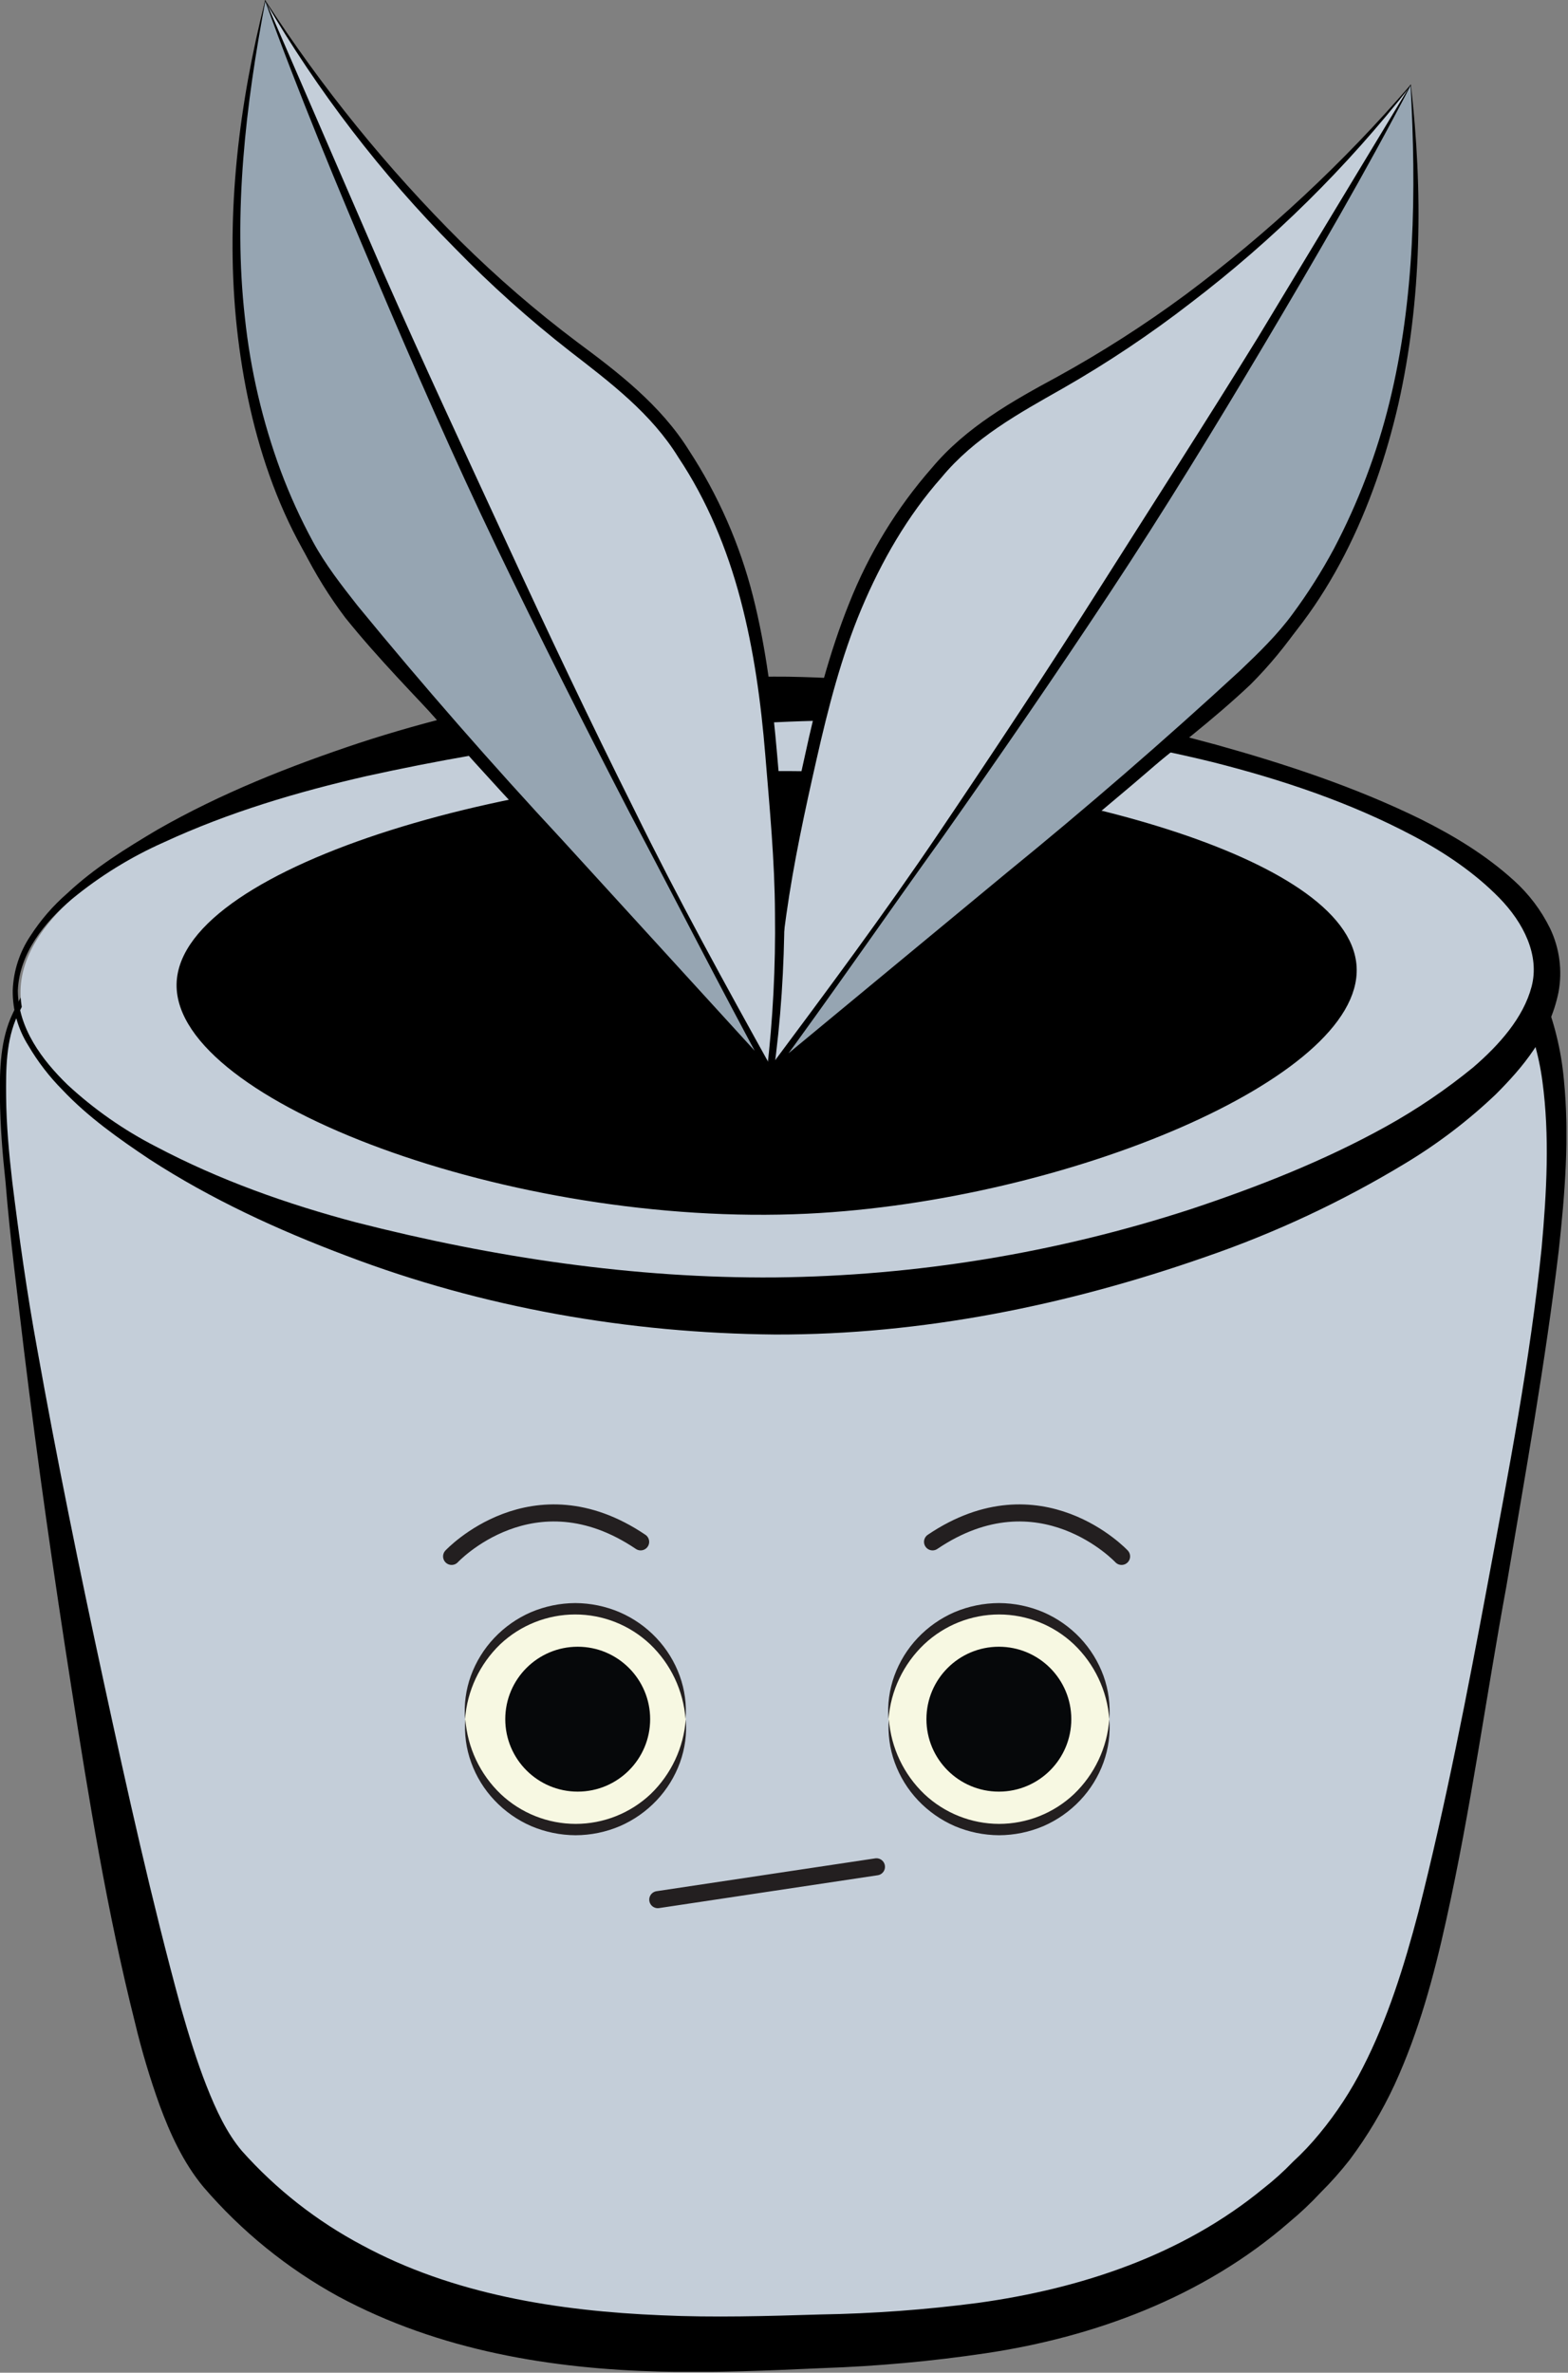 <svg width="384" height="581" viewBox="0 0 384 581" fill="none" xmlns="http://www.w3.org/2000/svg">
<rect x="0" y="0" width="384" height="581" fill="#808080" stroke="none"/>
<g clip-path="url(#clip0_3768_607)">
<path d="M54.52 269.85C66.159 235.72 129.63 182.25 204.43 182.58C264.67 182.84 320.18 217.9 348.67 273.14L54.52 269.85Z" fill="#603914"/>
<path d="M3.74 248.35C36.6 176.86 158.88 177.58 195.1 177.78C242.65 178.04 340.04 178.57 373.57 241.57C388.2 269 380.17 313.4 364.12 402.12C351.61 471.31 344.89 506.43 323.36 529.85C286.02 570.43 232.07 572.27 195.85 573.52C158.69 574.83 96.15 576.94 56.64 533.52C46.64 522.67 38.64 509.31 17.81 392.7C-4.22 269.33 -0.05 256.63 3.74 248.35Z" fill="#C4CED9"/>
<path d="M3.18 248.02C9.011 235.615 17.555 224.679 28.18 216.02C38.45 207.21 50.39 200.83 62.53 195.3C87.04 184.65 113.25 179.06 139.44 175.7C165.63 172.34 192.22 171.89 218.54 172.35C231.812 172.501 245.065 173.379 258.24 174.98C271.562 176.435 284.739 179.008 297.63 182.67C310.761 186.214 323.374 191.455 335.15 198.26C346.98 205.17 358.24 213.78 366.71 225.16C368.984 227.879 370.993 230.809 372.71 233.91C374.52 237 376.51 239.83 377.81 243.31C380.568 249.986 382.311 257.038 382.98 264.23C384.41 278.44 383.23 292.44 381.73 306.23C378.44 333.85 373.52 361.08 368.92 388.37C363.92 415.6 360.2 443.03 354.17 470.19C351.17 483.81 347.51 497.42 341.54 510.44C338.522 516.945 334.836 523.118 330.54 528.86C328.344 531.673 325.972 534.345 323.44 536.86C321.048 539.432 318.493 541.847 315.79 544.09C294.58 562.57 267.79 572.31 241.3 576.25C228.125 578.204 214.851 579.412 201.54 579.87C188.4 580.46 175.21 581.05 161.84 580.73C135.2 580.07 107.64 575.66 82.84 562.31C70.322 555.44 59.144 546.372 49.84 535.54C44.84 529.54 41.62 522.32 39.13 515.61C36.717 508.912 34.68 502.085 33.03 495.16C26.19 467.93 21.77 440.57 17.48 413.21C13.19 385.85 9.26 358.42 5.9 330.87C4.29 317.12 2.47 303.37 1.36 289.49C0.61 282.59 0.05 275.68 -0.02 268.71C-0.09 261.74 0.07 254.46 3.18 248.02ZM4.31 248.61C1.44 254.73 1.44 261.83 1.5 268.61C1.56 275.39 2.19 282.35 2.99 289.26C4.68 302.94 6.61 316.68 9.1 330.26C13.95 357.43 19.49 384.52 25.34 411.55C31.19 438.58 37.16 465.49 44.34 491.73C46.21 498.24 48.2 504.73 50.56 510.73C52.92 516.73 55.56 522.37 59.27 526.73C67.626 536.093 77.581 543.894 88.67 549.77C110.83 561.77 136.47 565.89 161.98 566.94C174.8 567.53 187.81 567.14 200.88 566.74C213.783 566.529 226.664 565.585 239.46 563.91C264.72 560.43 289.56 552.21 309.46 535.83C311.994 533.853 314.384 531.698 316.61 529.38C318.973 527.206 321.179 524.867 323.21 522.38C327.323 517.393 330.871 511.967 333.79 506.2C339.79 494.5 343.87 481.48 347.35 468.26C354.08 441.75 359.35 414.52 364.41 387.36C369.47 360.2 374.73 333.03 377.54 305.6C378.78 291.92 379.54 278.11 377.73 264.76C376.861 258.22 374.992 251.853 372.19 245.88C370.94 242.88 368.89 240.29 367.19 237.53C365.522 234.724 363.561 232.103 361.34 229.71C353.13 219.58 342.34 212.08 331.04 206.16C325.44 203 319.4 200.83 313.49 198.4C307.32 196.49 301.29 194.4 295.01 193.01C270.06 186.69 244.17 184.65 218.22 183.67C192.14 183.01 166.07 182.02 140.12 183.67C114.17 185.32 88.22 189.26 63.63 198.27C51.225 202.752 39.595 209.142 29.16 217.21C18.686 225.74 10.205 236.457 4.31 248.61Z" fill="black"/>
<path d="M5.029 242.56C5.789 203.89 116.369 168.7 208.409 171.4C281.409 173.5 378.349 200.53 380.159 236.77C381.969 273.01 288.489 315.3 205.659 319.58C110.669 324.38 4.289 280.7 5.029 242.56Z" fill="#C4CED9"/>
<path d="M3.119 242.5C3.296 237.729 4.803 233.101 7.469 229.14C9.965 225.27 12.995 221.772 16.469 218.75C23.129 212.5 30.839 207.75 38.559 203.16C54.179 194.22 70.859 187.64 87.779 181.99C121.707 170.881 157.22 165.379 192.919 165.7C228.639 166.3 263.619 173.07 297.779 182.34C314.779 187.08 331.779 192.67 347.879 200.56C355.879 204.56 363.739 209.24 370.769 215.62C374.434 218.926 377.434 222.9 379.609 227.33C381.939 232.2 382.66 237.684 381.669 242.99C379.489 253.64 372.879 261.4 366.289 267.99C359.561 274.391 352.153 280.037 344.199 284.83C328.73 294.203 312.303 301.897 295.199 307.78C261.349 319.62 225.819 326.86 189.849 326.78C154.009 326.45 118.349 320.26 84.849 307.5C68.099 301.19 51.739 293.69 36.559 283.83C29.089 278.83 21.619 273.57 15.339 266.93C12.088 263.658 9.263 259.989 6.929 256.01C4.384 251.968 3.061 247.276 3.119 242.5ZM4.369 242.56C4.429 251.7 10.279 259.56 16.569 265.65C23.059 271.654 30.34 276.741 38.209 280.77C53.779 288.99 70.329 294.85 87.209 299.32C120.939 307.94 155.419 313.07 189.829 312.8C224.397 312.433 258.707 306.802 291.579 296.1C307.999 290.64 324.249 284.26 339.429 275.84C346.96 271.663 354.101 266.82 360.769 261.37C367.179 255.85 373.089 249.2 375.089 241.57C377.089 233.94 373.159 225.99 367.179 219.87C361.199 213.75 353.809 208.75 346.089 204.68C330.589 196.46 313.789 190.86 296.869 186.59C279.88 182.419 262.59 179.584 245.159 178.11C227.847 176.469 210.444 176.005 193.069 176.72C158.351 178.101 123.824 182.548 89.889 190.01C72.889 193.89 56.039 198.89 40.109 206.26C32.028 209.849 24.469 214.514 17.639 220.13C10.959 225.79 4.739 233.35 4.369 242.56Z" fill="black"/>
<path d="M44.671 240.98C45.231 213.49 129.611 188.43 199.811 190.34C255.561 191.85 329.431 211.06 330.811 236.84C332.191 262.62 260.941 292.7 197.671 295.77C125.271 299.25 44.131 268.14 44.671 240.98Z" fill="black" stroke="black" stroke-width="2.85" stroke-miterlimit="10"/>
<path d="M345.5 20.78C349.05 104.9 325.85 144.78 307.11 164.95C302.2 170.28 297.84 173.95 253.85 209.67L188.67 262.7C188.83 242.707 190.913 222.775 194.89 203.18C201.23 172.18 206.97 143.18 227.07 118.6C244.07 97.75 255.56 99.46 288.61 75.06C309.719 59.359 328.825 41.13 345.5 20.78Z" fill="#C4CED9"/>
<path d="M345.5 20.7C347.25 47.01 346.19 73.18 340.71 98.84C335.24 124.29 324.53 149.35 306.23 167.63C296.9 176.44 286.89 183.94 277.12 191.97L247.62 215.58C227.89 231.23 208.62 247.58 189.12 263.46L187.75 264.58V262.7C187.57 236.59 191.36 210.48 197.08 185.23C199.83 172.53 203.08 159.84 207.98 147.67C212.775 135.566 219.614 124.376 228.2 114.59C236.61 104.53 248.05 98.15 258.88 92.29C269.792 86.289 280.292 79.567 290.31 72.17C310.533 57.082 329.04 39.822 345.5 20.7ZM345.44 21.03C329.83 40.961 311.741 58.819 291.61 74.17C281.674 81.86 271.216 88.85 260.31 95.09C249.42 101.27 238.6 107.19 230.57 116.92C222.29 126.26 215.88 137.38 210.96 149.08C206.04 160.78 202.82 173.35 199.96 185.98C197.1 198.61 194.36 211.24 192.56 224.06C190.714 236.896 189.672 249.834 189.44 262.8L188.08 262.08C207.68 246.23 227.53 230.77 246.88 214.66L276 190.52C285.59 182.36 295.61 174.6 304.57 165.92C321.86 147.64 332.76 123.5 338.57 98.44C344.44 73.07 345.57 46.7 345.44 20.98V21.03Z" fill="black"/>
<path d="M345.5 20.78C321.61 63.2 295.04 107.2 265.67 152.13C239.78 191.72 213.95 228.48 188.67 262.68C206.09 249 230.67 229.34 259.8 204.87C306.72 165.48 313.68 156.99 318.11 151.07C331.38 132.85 352.29 94.18 345.5 20.78Z" fill="#96A5B2"/>
<path d="M345.441 20.98C334.441 42.16 322.171 63.2 309.911 83.86C297.651 104.52 285.021 125.16 271.761 145.22C258.501 165.28 244.881 185.08 231.061 204.68C217.061 224.14 203.431 243.94 189.241 263.21L188.131 262.03L246.491 213.75C266.031 197.84 285.201 181.26 303.741 164.16C308.291 159.82 312.841 155.41 316.501 150.41C320.265 145.328 323.658 139.981 326.651 134.41C332.64 123.04 337.217 110.981 340.281 98.5C346.501 73.27 346.871 46.63 345.441 20.98ZM345.501 20.65C348.501 46.89 348.241 73.27 342.451 98.98C336.601 124.3 325.341 149.49 305.861 166.73C287.321 184.16 267.861 200.33 248.241 216.12L189.061 263.34L184.141 267.22L187.941 262.16C202.251 242.95 216.561 223.75 230.011 203.82C243.461 183.89 256.701 163.9 269.581 143.57C282.461 123.24 295.471 103.06 308.101 82.57L345.501 20.65Z" fill="black"/>
<path d="M64.98 0.13C50.469 82.94 68.21 125.82 84.15 148.51C88.309 154.51 92.15 158.77 131 200.6C154.59 225.99 174.31 247.23 188.63 262.6C191.081 242.724 191.623 222.659 190.25 202.68C188 171.05 186.2 141.45 169.46 114.22C155.33 91.14 143.76 91.14 114.2 62.07C95.343 43.495 78.815 22.696 64.98 0.13Z" fill="#C4CED9"/>
<path d="M64.98 0.33C61.49 25.78 59.13 52.09 61.56 77.87C63.99 103.65 71.63 129.11 86.45 149.69C94.16 159.62 103.06 168.83 111.53 178.24L137.22 206.39C154.34 225.2 171.95 243.39 189.22 261.96L187.79 262.49C189.29 249.61 189.958 236.646 189.79 223.68C189.73 210.68 188.48 197.84 187.42 184.88C186.36 171.92 184.62 159.16 181.33 146.73C178.04 134.3 173.11 122.46 166.14 112.01C159.49 101.22 149.53 93.72 139.57 86.01C129.596 78.224 120.164 69.768 111.34 60.7C93.392 42.621 77.814 22.336 64.98 0.33ZM64.92 0C78.733 21.364 94.795 41.187 112.83 59.13C121.745 67.952 131.247 76.16 141.27 83.7C151.22 91.07 161.74 99.09 168.72 110.27C175.882 121.226 181.18 133.293 184.4 145.98C187.63 158.68 189.19 171.77 190.31 184.72C192.67 210.57 193.05 237.01 189.43 262.79L189.19 264.63L188 263.32C170.77 244.64 153.84 225.7 136.36 207.32L110.22 179.63C101.57 170.29 92.669 161.34 84.579 151.28C68.84 130.5 61.49 104.12 59.44 78.14C57.38 51.89 59.75 25.78 64.92 0Z" fill="black"/>
<path d="M64.98 0.13C83.09 45.64 103.62 93.06 126.84 141.93C147.25 184.93 168.03 225.13 188.63 262.69C173.2 246.57 151.35 223.49 125.78 195.01C84.46 149.1 78.67 139.7 75.12 133.18C64.23 113.19 48.61 71.82 64.98 0.13Z" fill="#96A5B2"/>
<path d="M64.969 0L93.909 66.82C103.679 88.99 113.909 110.89 124.029 132.82C134.149 154.75 144.499 176.63 155.329 198.27C165.969 219.97 177.609 241.08 189.329 262.19L192.439 267.78L188.089 263.18L135.69 207.74C118.26 189.19 101.139 170.31 85.09 150.32C68.09 130.46 60.26 103.89 57.77 77.91C55.33 51.7 58.51 25.52 64.969 0ZM64.969 0.33C60.179 25.58 57.069 51.96 59.969 77.74C61.329 90.571 64.275 103.184 68.74 115.29C70.973 121.271 73.623 127.089 76.669 132.7C79.669 138.23 83.579 143.23 87.499 148.23C103.61 167.89 120.419 187.1 137.719 205.71L189.179 262.07L187.939 263.07C176.429 241.89 165.469 220.32 154.149 198.94C143.069 177.5 132.149 155.94 121.659 134.09C111.169 112.24 101.439 90.03 91.98 67.73C82.519 45.43 73.129 22.89 64.969 0.33Z" fill="black"/>
<path d="M161.09 465.16L214.64 457.12" stroke="#231F20" stroke-width="4.18" stroke-miterlimit="10" stroke-linecap="round"/>
<path d="M110.6 381.11C110.6 381.11 130.54 359.75 156.89 377.55" stroke="#231F20" stroke-width="4.18" stroke-miterlimit="10" stroke-linecap="round"/>
<path d="M274.671 381.11C274.671 381.11 254.731 359.75 228.381 377.55" stroke="#231F20" stroke-width="4.18" stroke-miterlimit="10" stroke-linecap="round"/>
<path d="M140.921 448C155.849 448 167.951 435.898 167.951 420.97C167.951 406.042 155.849 393.94 140.921 393.94C125.992 393.94 113.891 406.042 113.891 420.97C113.891 435.898 125.992 448 140.921 448Z" fill="#F7F8E2"/>
<path d="M244.62 448C259.548 448 271.65 435.898 271.65 420.97C271.65 406.042 259.548 393.94 244.62 393.94C229.692 393.94 217.59 406.042 217.59 420.97C217.59 435.898 229.692 448 244.62 448Z" fill="#F7F8E2"/>
<path d="M113.889 420.97C113.602 417.373 114.086 413.755 115.309 410.36C116.563 406.907 118.513 403.748 121.039 401.08C123.582 398.39 126.643 396.243 130.039 394.77C133.473 393.317 137.161 392.56 140.889 392.54C144.619 392.558 148.307 393.319 151.739 394.78C155.136 396.246 158.199 398.39 160.739 401.08C163.263 403.747 165.21 406.906 166.459 410.36C167.69 413.753 168.178 417.372 167.889 420.97C167.367 413.99 164.274 407.451 159.209 402.62C154.248 397.935 147.682 395.327 140.859 395.33C134.038 395.336 127.475 397.943 122.509 402.62C117.474 407.466 114.404 414 113.889 420.97Z" fill="#231F20"/>
<path d="M167.949 420.97C168.236 424.564 167.752 428.178 166.529 431.57C165.278 435.022 163.331 438.181 160.809 440.85C158.267 443.54 155.205 445.687 151.809 447.16C148.377 448.618 144.689 449.377 140.959 449.39C137.231 449.37 133.543 448.613 130.109 447.16C126.714 445.687 123.652 443.54 121.109 440.85C118.581 438.186 116.633 435.026 115.389 431.57C114.159 428.18 113.671 424.565 113.959 420.97C114.483 427.95 117.576 434.488 122.639 439.32C127.605 443.997 134.168 446.604 140.989 446.61C147.813 446.604 154.377 443.993 159.339 439.31C164.37 434.465 167.436 427.935 167.949 420.97Z" fill="#231F20"/>
<path d="M141.48 438.71C151.278 438.71 159.22 430.768 159.22 420.97C159.22 411.172 151.278 403.23 141.48 403.23C131.683 403.23 123.74 411.172 123.74 420.97C123.74 430.768 131.683 438.71 141.48 438.71Z" fill="#06080A"/>
<path d="M217.59 420.97C217.306 417.372 217.794 413.755 219.02 410.36C220.27 406.907 222.218 403.748 224.74 401.08C227.285 398.392 230.346 396.246 233.74 394.77C237.2 393.309 240.915 392.551 244.67 392.54C248.4 392.558 252.088 393.319 255.52 394.78C258.916 396.249 261.977 398.393 264.52 401.08C267.038 403.752 268.984 406.91 270.24 410.36C271.462 413.756 271.949 417.372 271.67 420.97C271.14 413.99 268.045 407.453 262.98 402.62C258.029 397.945 251.48 395.337 244.67 395.33C237.852 395.339 231.294 397.946 226.33 402.62C221.247 407.445 218.134 413.983 217.59 420.97Z" fill="#231F20"/>
<path d="M271.67 420.97C271.953 424.565 271.466 428.179 270.24 431.57C268.992 435.024 267.045 438.183 264.52 440.85C261.976 443.539 258.915 445.685 255.52 447.16C252.087 448.615 248.399 449.373 244.67 449.39C240.945 449.369 237.261 448.611 233.83 447.16C230.436 445.683 227.375 443.537 224.83 440.85C222.308 438.181 220.361 435.022 219.11 431.57C217.884 428.179 217.397 424.565 217.68 420.97C218.212 427.95 221.307 434.486 226.37 439.32C231.323 443.985 237.866 446.591 244.67 446.61C251.493 446.604 258.057 443.993 263.02 439.31C268.067 434.473 271.148 427.941 271.67 420.97Z" fill="#231F20"/>
<path d="M244.621 438.71C254.418 438.71 262.361 430.768 262.361 420.97C262.361 411.172 254.418 403.23 244.621 403.23C234.823 403.23 226.881 411.172 226.881 420.97C226.881 430.768 234.823 438.71 244.621 438.71Z" fill="#06080A"/>
</g>
<defs>
<clipPath id="clip0_3768_607">
<rect width="383.61" height="580.78" fill="white"/>
</clipPath>
</defs>
</svg>
